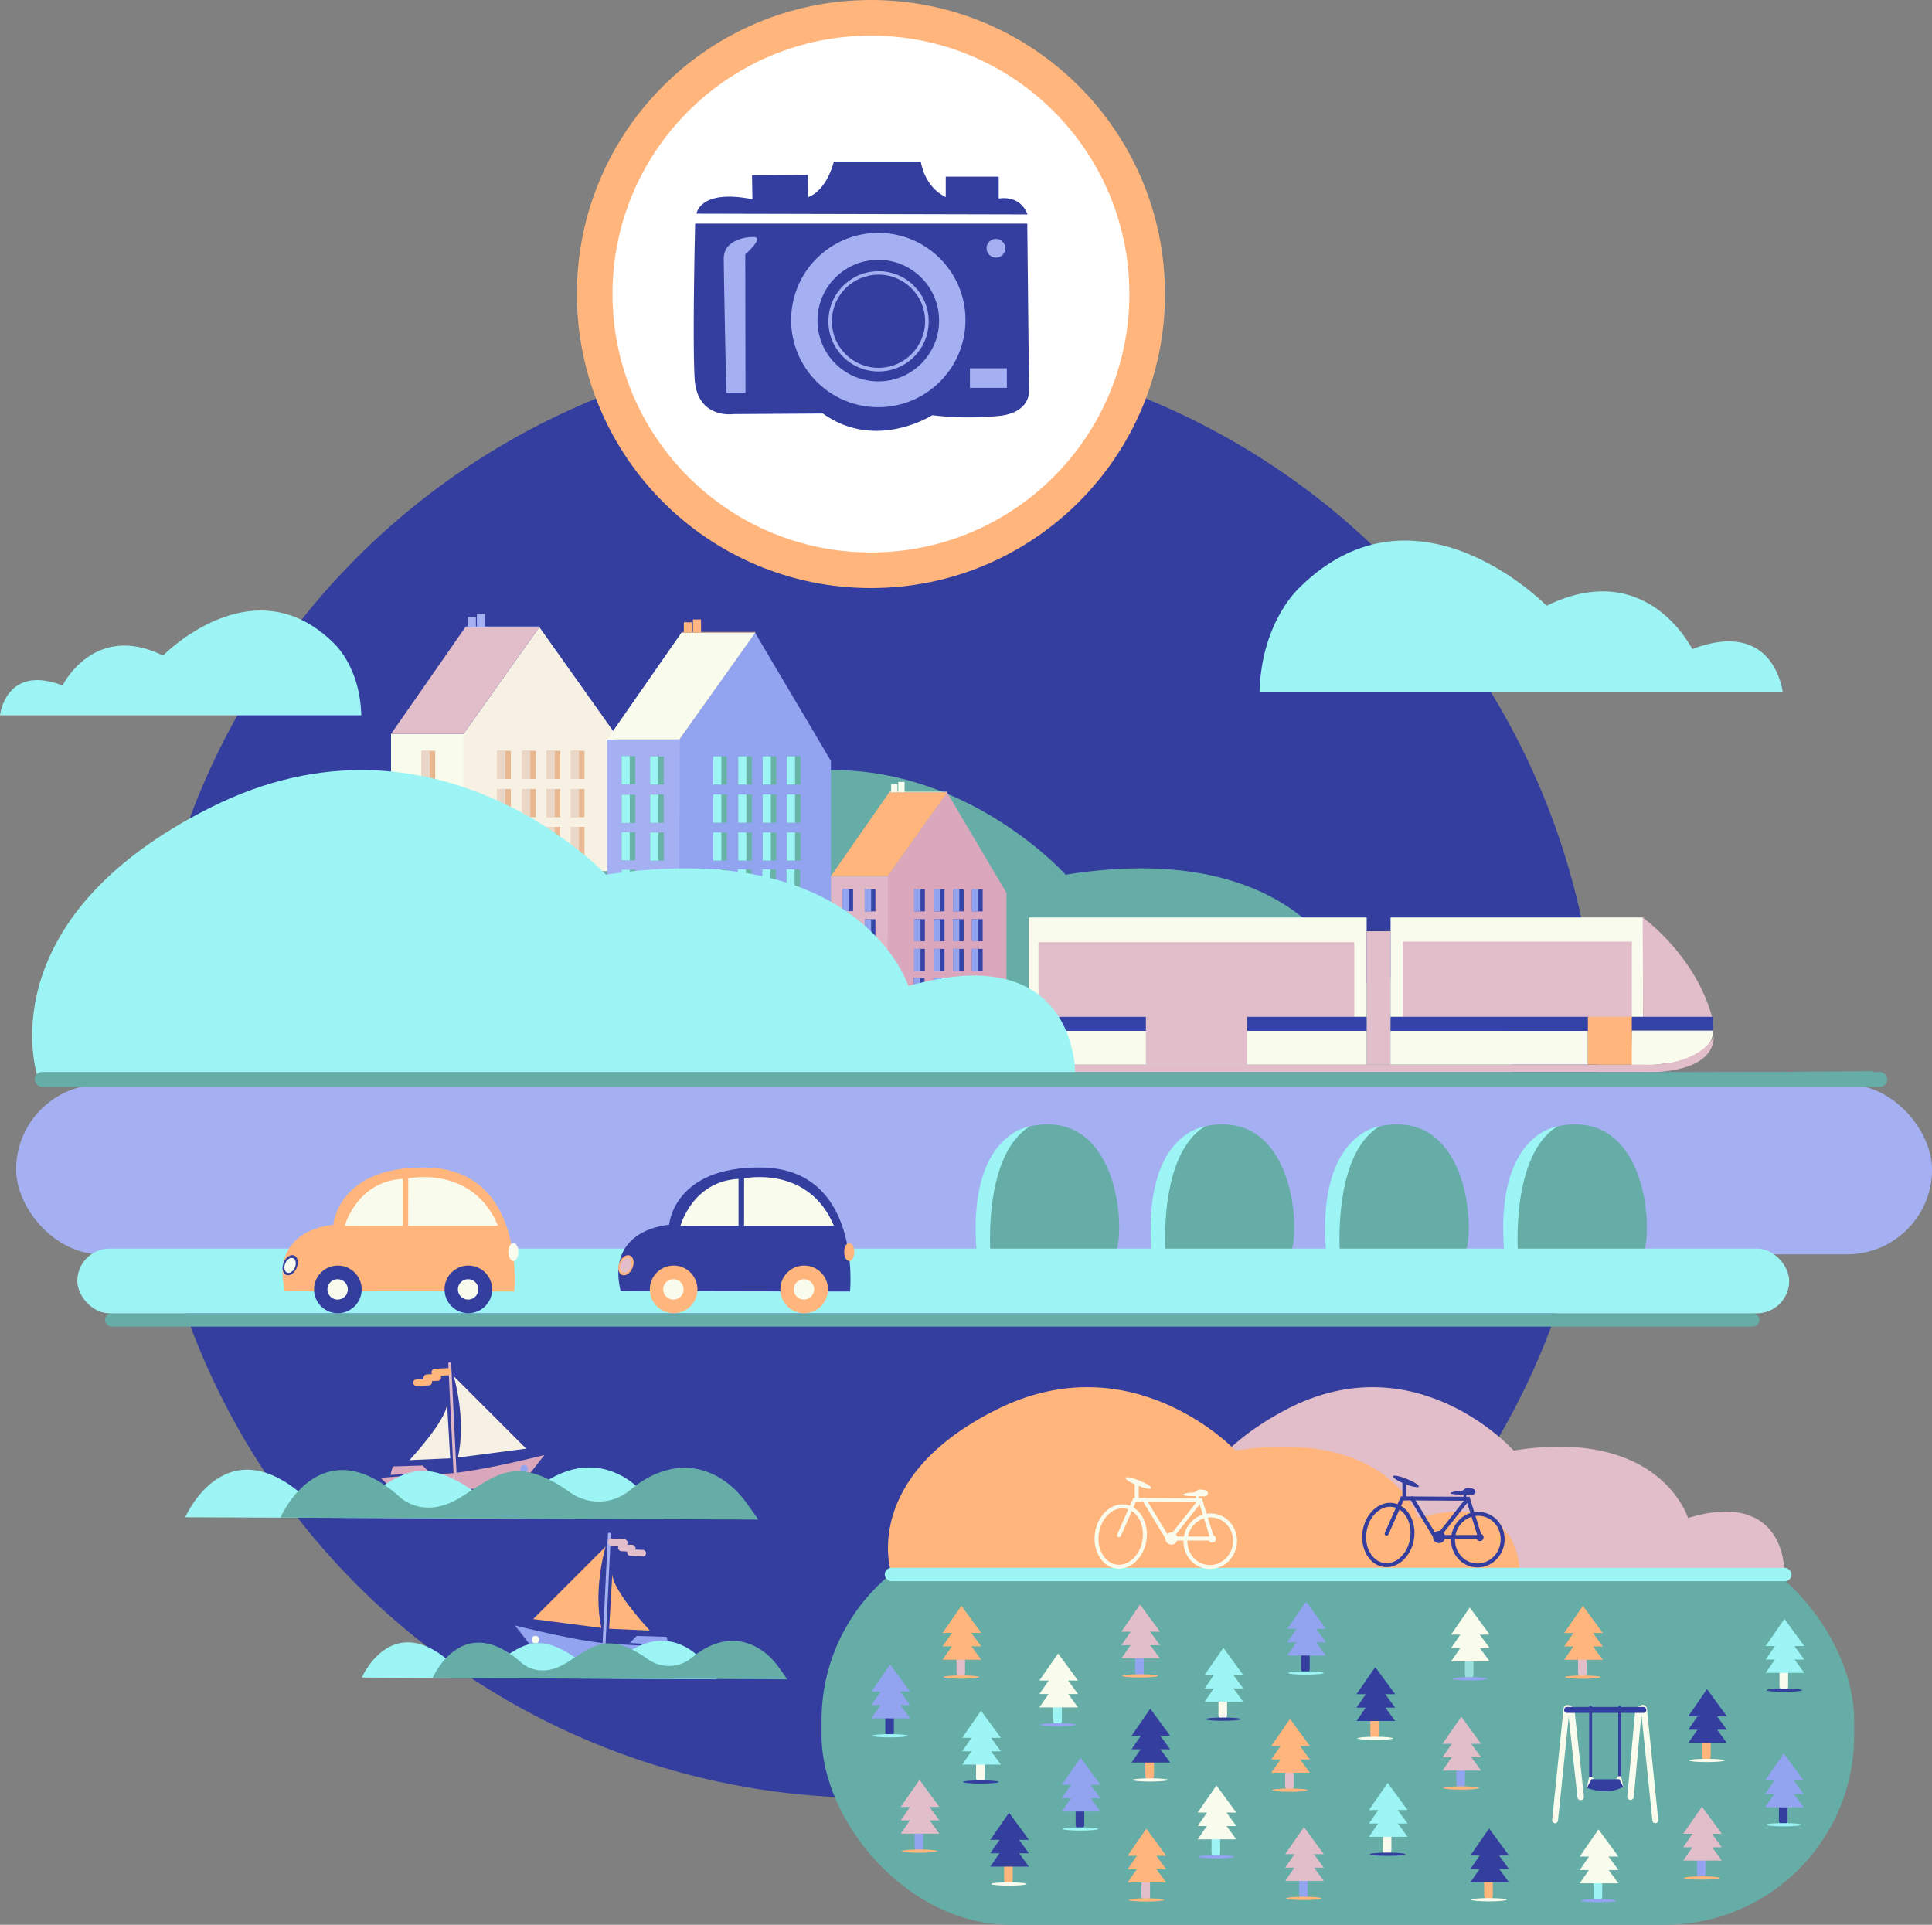 <svg id="Calque_1" data-name="Calque 1" xmlns="http://www.w3.org/2000/svg" viewBox="0 0 401.38 399.89"><rect x="0" y="0" width="401.38" height="399.89" fill="#808080" stroke="none"/><defs><style>.cls-1{fill:#333e9e;}.cls-2{fill:#a5b0f2;}.cls-3{fill:#65ada6;}.cls-4{fill:#9cf5f4;}.cls-5{fill:#fff;stroke:#ffb57c;stroke-width:7.4px;}.cls-21,.cls-22,.cls-5{stroke-miterlimit:10;}.cls-6{fill:#f9fcec;}.cls-7{fill:#e2bdca;}.cls-8{fill:#3343a8;}.cls-9{fill:#ffb57c;}.cls-10{fill:#f6f1e3;}.cls-11{fill:#eab890;}.cls-12{fill:#ebd7c8;}.cls-13{fill:#92a4f0;}.cls-14{fill:#69b2a6;}.cls-15{fill:#99e0e0;}.cls-16{fill:#e0b7c6;}.cls-17{fill:#dba7bc;}.cls-18{fill:#3542a7;}.cls-19{fill:#66b0a7;}.cls-20{fill:#99dfde;}.cls-21,.cls-22{fill:none;stroke-linecap:round;stroke-width:0.82px;}.cls-21{stroke:#333e9e;}.cls-22{stroke:#f9fcec;}</style></defs><title>Hyblab_picto1</title><circle class="cls-1" cx="180.94" cy="222.56" r="150.97"/><rect class="cls-2" x="3.35" y="225.32" width="398.04" height="35.28" rx="17.64" ry="17.64"/><path class="cls-3" d="M328.32,311.88H533.85s.48-28.2-33-18.16c0,0-9.45-31.14-59.83-23.13,0,0-33.49-37.49-78.14-14S328.32,311.88,328.32,311.88Z" transform="translate(-219.63 -88.87)"/><path class="cls-4" d="M481.3,232.72H590s-1.64-15.54-18.81-9c0,0-9.4-19.21-30.25-9,0,0-26.94-27.66-51.19-3.92C489.8,210.82,481.68,217.67,481.3,232.72Z" transform="translate(-219.63 -88.87)"/><circle class="cls-5" cx="180.94" cy="61.09" r="57.39"/><path class="cls-4" d="M294.69,237.48H219.63s1.13-10.72,13-6.21c0,0,6.49-13.26,20.88-6.21,0,0,18.59-19.09,35.33-2.7C288.82,222.36,294.42,227.1,294.69,237.48Z" transform="translate(-219.63 -88.87)"/><rect class="cls-6" x="213.73" y="190.61" width="70.2" height="30.58"/><rect class="cls-7" x="283.93" y="193.47" width="4.97" height="27.71"/><rect class="cls-6" x="288.9" y="190.61" width="52.44" height="21.13"/><path class="cls-7" d="M560.9,279.48s11.14,7.89,14.56,21.18L561,300.55Z" transform="translate(-219.63 -88.87)"/><rect class="cls-8" x="338.88" y="211.25" width="16.96" height="2.85"/><rect class="cls-6" x="288.88" y="214.18" width="41.01" height="7"/><path class="cls-6" d="M558.65,303h16.82a4.24,4.24,0,0,1-1.07,3.1c-1.24,1.24-2.92,3-2.92,3l-13,1.57Z" transform="translate(-219.63 -88.87)"/><rect class="cls-7" x="213.73" y="221.18" width="127.77" height="1.56"/><path class="cls-7" d="M575.59,304.41s-2.79,5.91-14.56,5.65l0,1.56s14.29.79,14.65-7.21" transform="translate(-219.63 -88.87)"/><rect class="cls-7" x="291.41" y="195.62" width="47.61" height="15.76"/><rect class="cls-7" x="215.75" y="195.74" width="65.61" height="15.52"/><rect class="cls-8" x="213.62" y="211.25" width="70.31" height="2.92"/><rect class="cls-7" x="238.06" y="211.12" width="21.02" height="10.06"/><rect class="cls-8" x="288.9" y="211.25" width="41.29" height="2.92"/><rect class="cls-9" x="329.89" y="211.25" width="9.12" height="9.93"/><path class="cls-3" d="M495.18,349.39h28.6c2.25-2.08,2-28.14-15.13-26.88C492.33,323.71,495.18,349.39,495.18,349.39Z" transform="translate(-219.63 -88.87)"/><path class="cls-4" d="M498,349.39s-1.59-20.6,8.21-26.5c0,0-13.2,1.46-11.06,26.5Z" transform="translate(-219.63 -88.87)"/><path class="cls-3" d="M458.92,349.39h28.6c2.25-2.08,2-28.14-15.13-26.88C456.08,323.71,458.92,349.39,458.92,349.39Z" transform="translate(-219.63 -88.87)"/><path class="cls-4" d="M461.77,349.39s-1.59-20.6,8.21-26.5c0,0-13.2,1.46-11.06,26.5Z" transform="translate(-219.63 -88.87)"/><path class="cls-3" d="M422.55,349.39h28.6c2.25-2.08,2-28.14-15.13-26.88C419.71,323.71,422.55,349.39,422.55,349.39Z" transform="translate(-219.63 -88.87)"/><path class="cls-4" d="M425.4,349.39s-1.59-20.6,8.21-26.5c0,0-13.2,1.46-11.06,26.5Z" transform="translate(-219.63 -88.87)"/><rect class="cls-6" x="81.24" y="152.48" width="15.45" height="28.51"/><polygon class="cls-10" points="112.05 130.28 96.28 152.48 96.28 180.99 127.81 180.99 127.81 152.48 112.05 130.28"/><polygon class="cls-7" points="96.28 152.48 112.05 130.28 96.69 130.28 81.24 152.48 96.28 152.48"/><rect class="cls-11" x="87.59" y="155.99" width="2.83" height="5.85"/><rect class="cls-12" x="87.57" y="155.99" width="1.7" height="5.85"/><rect class="cls-11" x="87.58" y="163.84" width="2.83" height="5.85"/><rect class="cls-12" x="87.58" y="163.84" width="1.68" height="5.85"/><rect class="cls-11" x="103.3" y="155.99" width="2.83" height="5.85"/><rect class="cls-12" x="103.3" y="155.99" width="1.68" height="5.85"/><rect class="cls-11" x="108.49" y="155.99" width="2.83" height="5.85"/><rect class="cls-12" x="108.49" y="155.99" width="1.68" height="5.85"/><rect class="cls-11" x="113.57" y="155.99" width="2.83" height="5.85"/><rect class="cls-12" x="113.57" y="155.99" width="1.68" height="5.85"/><rect class="cls-11" x="118.6" y="155.99" width="2.83" height="5.85"/><rect class="cls-12" x="118.6" y="155.99" width="1.68" height="5.85"/><rect class="cls-11" x="103.3" y="163.92" width="2.83" height="5.85"/><rect class="cls-12" x="103.3" y="163.92" width="1.68" height="5.85"/><rect class="cls-11" x="108.49" y="163.92" width="2.83" height="5.85"/><rect class="cls-12" x="108.49" y="163.92" width="1.68" height="5.85"/><rect class="cls-11" x="113.57" y="163.92" width="2.83" height="5.85"/><rect class="cls-12" x="113.57" y="163.92" width="1.68" height="5.85"/><rect class="cls-11" x="118.6" y="163.92" width="2.83" height="5.85"/><rect class="cls-12" x="118.6" y="163.92" width="1.68" height="5.85"/><rect class="cls-11" x="103.3" y="171.79" width="2.83" height="5.85"/><rect class="cls-12" x="103.3" y="171.79" width="1.68" height="5.85"/><rect class="cls-11" x="108.49" y="171.79" width="2.83" height="5.85"/><rect class="cls-12" x="108.49" y="171.79" width="1.68" height="5.85"/><rect class="cls-11" x="113.57" y="171.79" width="2.83" height="5.85"/><rect class="cls-12" x="113.57" y="171.79" width="1.68" height="5.85"/><rect class="cls-11" x="118.6" y="171.79" width="2.83" height="5.85"/><rect class="cls-12" x="118.6" y="171.79" width="1.68" height="5.85"/><rect class="cls-11" x="87.68" y="171.61" width="2.83" height="5.85"/><rect class="cls-12" x="87.68" y="171.61" width="1.68" height="5.85"/><rect class="cls-2" x="97.19" y="128.14" width="1.68" height="2.13"/><rect class="cls-2" x="99.07" y="127.55" width="1.68" height="2.72"/><rect class="cls-2" x="96.69" y="130.15" width="15.36" height="0.13"/><rect class="cls-2" x="126.13" y="153.63" width="15.45" height="38.67"/><polygon class="cls-13" points="156.87 131.46 141.23 153.56 141.1 192.3 172.63 192.3 172.63 158.09 156.87 131.46"/><polygon class="cls-6" points="141.17 153.63 156.93 131.43 141.58 131.43 126.13 153.63 141.17 153.63"/><rect class="cls-14" x="135.08" y="157.14" width="2.83" height="5.85"/><rect class="cls-4" x="135.07" y="157.14" width="1.7" height="5.85"/><rect class="cls-14" x="135.07" y="165.08" width="2.83" height="5.85"/><rect class="cls-4" x="135.09" y="165.09" width="1.68" height="5.85"/><rect class="cls-14" x="148.18" y="157.14" width="2.83" height="5.85"/><rect class="cls-4" x="148.18" y="157.14" width="1.68" height="5.85"/><rect class="cls-14" x="153.38" y="157.14" width="2.83" height="5.85"/><rect class="cls-4" x="153.38" y="157.14" width="1.68" height="5.85"/><rect class="cls-14" x="158.46" y="157.14" width="2.83" height="5.85"/><rect class="cls-4" x="158.46" y="157.14" width="1.68" height="5.85"/><rect class="cls-14" x="163.49" y="157.14" width="2.83" height="5.85"/><rect class="cls-4" x="163.49" y="157.14" width="1.68" height="5.85"/><rect class="cls-14" x="148.18" y="165.07" width="2.83" height="5.85"/><rect class="cls-4" x="148.18" y="165.07" width="1.68" height="5.85"/><rect class="cls-14" x="153.38" y="165.07" width="2.83" height="5.85"/><rect class="cls-4" x="153.38" y="165.07" width="1.68" height="5.85"/><rect class="cls-14" x="158.46" y="165.07" width="2.83" height="5.85"/><rect class="cls-4" x="158.46" y="165.07" width="1.68" height="5.85"/><rect class="cls-14" x="163.49" y="165.07" width="2.83" height="5.85"/><rect class="cls-4" x="163.49" y="165.07" width="1.68" height="5.85"/><rect class="cls-14" x="148.18" y="172.94" width="2.83" height="5.85"/><rect class="cls-4" x="148.18" y="172.94" width="1.68" height="5.85"/><rect class="cls-14" x="153.38" y="172.94" width="2.83" height="5.85"/><rect class="cls-4" x="153.38" y="172.94" width="1.68" height="5.85"/><rect class="cls-14" x="158.46" y="172.94" width="2.83" height="5.85"/><rect class="cls-4" x="158.46" y="172.94" width="1.68" height="5.85"/><rect class="cls-14" x="163.49" y="172.94" width="2.83" height="5.85"/><rect class="cls-4" x="163.49" y="172.94" width="1.68" height="5.85"/><rect class="cls-14" x="135.09" y="172.95" width="2.83" height="5.85"/><rect class="cls-4" x="135.09" y="172.95" width="1.68" height="5.85"/><rect class="cls-9" x="142.07" y="129.29" width="1.68" height="2.13"/><rect class="cls-9" x="143.96" y="128.7" width="1.68" height="2.72"/><rect class="cls-9" x="141.58" y="131.3" width="15.36" height="0.13"/><rect class="cls-14" x="148.09" y="180.61" width="2.83" height="5.85"/><rect class="cls-4" x="148.09" y="180.61" width="1.68" height="5.85"/><rect class="cls-14" x="153.29" y="180.61" width="2.83" height="5.85"/><rect class="cls-4" x="153.29" y="180.61" width="1.68" height="5.85"/><rect class="cls-14" x="158.37" y="180.61" width="2.83" height="5.85"/><rect class="cls-4" x="158.37" y="180.61" width="1.68" height="5.85"/><rect class="cls-14" x="163.4" y="180.61" width="2.83" height="5.85"/><rect class="cls-4" x="163.4" y="180.61" width="1.68" height="5.85"/><rect class="cls-14" x="135.09" y="180.66" width="2.83" height="5.85"/><rect class="cls-15" x="135.09" y="180.66" width="1.68" height="5.85"/><rect class="cls-14" x="129.16" y="180.68" width="2.83" height="5.85"/><rect class="cls-4" x="129.16" y="180.68" width="1.68" height="5.85"/><rect class="cls-14" x="129.15" y="172.89" width="2.83" height="5.85"/><rect class="cls-4" x="129.15" y="172.89" width="1.68" height="5.85"/><rect class="cls-14" x="129.16" y="165.12" width="2.83" height="5.85"/><rect class="cls-4" x="129.16" y="165.12" width="1.68" height="5.85"/><rect class="cls-14" x="129.15" y="157.09" width="2.83" height="5.85"/><rect class="cls-4" x="129.15" y="157.09" width="1.68" height="5.85"/><rect class="cls-16" x="172.63" y="182" width="12.12" height="30.32"/><polygon class="cls-17" points="196.74 164.61 184.47 181.94 184.37 212.32 209.1 212.32 209.1 185.5 196.74 164.61"/><polygon class="cls-9" points="184.43 182 196.79 164.59 184.75 164.59 172.63 182 184.43 182"/><rect class="cls-18" x="179.65" y="184.75" width="2.22" height="4.59"/><rect class="cls-13" x="179.65" y="184.75" width="1.33" height="4.59"/><rect class="cls-18" x="179.65" y="190.98" width="2.22" height="4.59"/><rect class="cls-13" x="179.66" y="190.99" width="1.32" height="4.59"/><rect class="cls-18" x="189.92" y="184.75" width="2.22" height="4.59"/><rect class="cls-13" x="189.92" y="184.75" width="1.32" height="4.59"/><rect class="cls-18" x="194" y="184.75" width="2.22" height="4.59"/><rect class="cls-13" x="194" y="184.75" width="1.32" height="4.59"/><rect class="cls-18" x="197.98" y="184.75" width="2.22" height="4.59"/><rect class="cls-13" x="197.98" y="184.75" width="1.32" height="4.59"/><rect class="cls-18" x="201.93" y="184.75" width="2.22" height="4.59"/><rect class="cls-13" x="201.93" y="184.75" width="1.32" height="4.59"/><rect class="cls-18" x="189.92" y="190.97" width="2.22" height="4.59"/><rect class="cls-13" x="189.92" y="190.97" width="1.32" height="4.59"/><rect class="cls-18" x="194" y="190.97" width="2.22" height="4.59"/><rect class="cls-13" x="194" y="190.97" width="1.32" height="4.59"/><rect class="cls-18" x="197.98" y="190.97" width="2.22" height="4.59"/><rect class="cls-13" x="197.98" y="190.97" width="1.32" height="4.59"/><rect class="cls-18" x="201.93" y="190.97" width="2.22" height="4.59"/><rect class="cls-13" x="201.93" y="190.97" width="1.32" height="4.59"/><rect class="cls-18" x="189.92" y="197.14" width="2.22" height="4.59"/><rect class="cls-13" x="189.92" y="197.14" width="1.32" height="4.59"/><rect class="cls-18" x="194" y="197.14" width="2.22" height="4.59"/><rect class="cls-13" x="194" y="197.14" width="1.32" height="4.59"/><rect class="cls-18" x="197.98" y="197.14" width="2.22" height="4.59"/><rect class="cls-13" x="197.98" y="197.14" width="1.32" height="4.59"/><rect class="cls-18" x="201.93" y="197.14" width="2.22" height="4.59"/><rect class="cls-13" x="201.93" y="197.14" width="1.32" height="4.59"/><rect class="cls-18" x="179.66" y="197.15" width="2.22" height="4.59"/><rect class="cls-13" x="179.66" y="197.15" width="1.32" height="4.59"/><rect class="cls-6" x="185.13" y="162.92" width="1.32" height="1.67"/><rect class="cls-6" x="186.61" y="162.45" width="1.32" height="2.13"/><rect class="cls-6" x="184.75" y="164.49" width="12.04" height="0.1"/><rect class="cls-18" x="189.85" y="203.16" width="2.22" height="4.59"/><rect class="cls-13" x="189.85" y="203.16" width="1.32" height="4.59"/><rect class="cls-18" x="193.93" y="203.16" width="2.22" height="4.59"/><rect class="cls-13" x="193.93" y="203.16" width="1.32" height="4.59"/><rect class="cls-18" x="197.91" y="203.16" width="2.22" height="4.59"/><rect class="cls-13" x="197.91" y="203.16" width="1.32" height="4.59"/><rect class="cls-18" x="201.86" y="203.16" width="2.22" height="4.59"/><rect class="cls-13" x="201.86" y="203.16" width="1.32" height="4.59"/><rect class="cls-18" x="179.66" y="203.19" width="2.22" height="4.59"/><rect class="cls-13" x="179.66" y="203.19" width="1.32" height="4.59"/><rect class="cls-18" x="175.01" y="203.21" width="2.22" height="4.59"/><rect class="cls-13" x="175.01" y="203.21" width="1.32" height="4.59"/><rect class="cls-18" x="175.01" y="197.1" width="2.22" height="4.59"/><rect class="cls-13" x="175.01" y="197.1" width="1.32" height="4.59"/><rect class="cls-18" x="175.01" y="191.01" width="2.22" height="4.59"/><rect class="cls-13" x="175.01" y="191.01" width="1.32" height="4.59"/><rect class="cls-18" x="175.01" y="184.71" width="2.22" height="4.59"/><rect class="cls-13" x="175.01" y="184.71" width="1.32" height="4.59"/><path class="cls-4" d="M227.39,312.37,443,311.88s.5-28.2-34.64-18.16c0,0-9.93-31.14-62.83-23.13,0,0-35.17-37.49-82.06-14S227.39,312.37,227.39,312.37Z" transform="translate(-219.63 -88.87)"/><polyline class="cls-19" points="21.42 225.21 389.13 225.21 389.13 222.56"/><rect class="cls-3" x="7.2" y="222.72" width="384.9" height="3.1" rx="1.55" ry="1.55"/><rect class="cls-3" x="21.82" y="272.85" width="343.71" height="2.77" rx="1.39" ry="1.39"/><path class="cls-3" d="M532.19,349.39h28.6c2.25-2.08,2-28.14-15.13-26.88C529.34,323.71,532.19,349.39,532.19,349.39Z" transform="translate(-219.63 -88.87)"/><path class="cls-4" d="M535,349.39s-1.59-20.6,8.21-26.5c0,0-13.2,1.46-11.06,26.5Z" transform="translate(-219.63 -88.87)"/><rect class="cls-4" x="16.06" y="259.41" width="355.65" height="13.44" rx="6.72" ry="6.72"/><path class="cls-9" d="M278.79,357.1l47.67.09s2.54-25.47-18.4-25.76c-18.29-.26-19.19,11.91-19.19,11.91S275.69,344.07,278.79,357.1Z" transform="translate(-219.63 -88.87)"/><path class="cls-6" d="M291.26,343.54s2.47-9.24,12.06-9.75v9.76Z" transform="translate(-219.63 -88.87)"/><path class="cls-6" d="M304.45,333.69s13.36-2.84,18.66,9.85H304.44Z" transform="translate(-219.63 -88.87)"/><ellipse class="cls-6" cx="106.66" cy="260.11" rx="1.05" ry="1.87"/><ellipse class="cls-1" cx="279.91" cy="351.7" rx="2.18" ry="1.46" transform="translate(-371.39 388.15) rotate(-67.67)"/><ellipse class="cls-6" cx="279.89" cy="351.74" rx="1.63" ry="1.09" transform="translate(-371.44 388.16) rotate(-67.67)"/><circle class="cls-1" cx="70.19" cy="267.88" r="4.95"/><circle class="cls-6" cx="70.14" cy="267.88" r="2.12"/><circle class="cls-1" cx="97.3" cy="267.88" r="4.95"/><circle class="cls-6" cx="97.25" cy="267.88" r="2.12"/><path class="cls-1" d="M348.56,357.1l47.67.09s2.54-25.47-18.4-25.76c-18.29-.26-19.19,11.91-19.19,11.91S345.45,344.07,348.56,357.1Z" transform="translate(-219.63 -88.87)"/><path class="cls-6" d="M361,343.54s2.47-9.24,12.06-9.75v9.76Z" transform="translate(-219.63 -88.87)"/><path class="cls-6" d="M374.22,333.69s13.36-2.84,18.66,9.85H374.21Z" transform="translate(-219.63 -88.87)"/><ellipse class="cls-9" cx="176.43" cy="260.11" rx="1.05" ry="1.87"/><ellipse class="cls-9" cx="349.67" cy="351.7" rx="2.18" ry="1.46" transform="translate(-328.13 452.69) rotate(-67.67)"/><ellipse class="cls-7" cx="349.66" cy="351.74" rx="1.63" ry="1.09" transform="translate(-328.18 452.7) rotate(-67.67)"/><circle class="cls-9" cx="139.95" cy="267.88" r="4.95"/><circle class="cls-6" cx="139.9" cy="267.88" r="2.12"/><circle class="cls-9" cx="167.07" cy="267.88" r="4.95"/><circle class="cls-6" cx="167.02" cy="267.88" r="2.12"/><rect class="cls-3" x="170.68" y="318.1" width="214.53" height="81.79" rx="39.31" ry="39.31"/><path class="cls-7" d="M465.87,415.23H590.32s.29-17.08-20-11c0,0-5.72-18.86-36.23-14,0,0-20.28-22.7-47.31-8.49S465.87,415.23,465.87,415.23Z" transform="translate(-219.63 -88.87)"/><path class="cls-9" d="M404.75,415.52l130.56-.29s.3-17.08-21-11c0,0-6-18.86-38-14,0,0-21.3-22.7-49.69-8.49S404.75,415.52,404.75,415.52Z" transform="translate(-219.63 -88.87)"/><rect class="cls-4" x="183.81" y="325.73" width="188.39" height="2.77" rx="1.39" ry="1.39"/><rect class="cls-7" x="198.71" y="342.57" width="1.79" height="5.88" rx="0.82" ry="0.82"/><ellipse class="cls-9" cx="199.71" cy="348.43" rx="3.69" ry="0.34"/><polygon class="cls-9" points="195.83 339.25 199.73 333.62 203.86 339.25 195.83 339.25"/><polygon class="cls-9" points="195.83 342.05 199.73 336.42 203.86 342.05 195.83 342.05"/><polygon class="cls-9" points="195.83 344.82 199.73 339.18 203.86 344.82 195.83 344.82"/><rect class="cls-1" x="183.92" y="354.76" width="1.79" height="5.88" rx="0.82" ry="0.82"/><ellipse class="cls-4" cx="184.92" cy="360.62" rx="3.69" ry="0.34"/><polygon class="cls-13" points="181.04 351.44 184.94 345.8 189.07 351.44 181.04 351.44"/><polygon class="cls-13" points="181.04 354.24 184.94 348.6 189.07 354.24 181.04 354.24"/><polygon class="cls-13" points="181.04 357 184.94 351.37 189.07 357 181.04 357"/><rect class="cls-6" x="202.78" y="364.36" width="1.79" height="5.88" rx="0.82" ry="0.82"/><ellipse class="cls-1" cx="203.78" cy="370.22" rx="3.69" ry="0.34"/><polygon class="cls-4" points="199.9 361.05 203.8 355.41 207.94 361.05 199.9 361.05"/><polygon class="cls-4" points="199.9 363.85 203.8 358.21 207.94 363.85 199.9 363.85"/><polygon class="cls-4" points="199.9 366.61 203.8 360.97 207.94 366.61 199.9 366.61"/><rect class="cls-13" x="190.01" y="378.73" width="1.79" height="5.88" rx="0.82" ry="0.82"/><ellipse class="cls-9" cx="191.01" cy="384.59" rx="3.69" ry="0.34"/><polygon class="cls-7" points="187.13 375.41 191.03 369.77 195.16 375.41 187.13 375.41"/><polygon class="cls-7" points="187.13 378.21 191.03 372.57 195.16 378.21 187.13 378.21"/><polygon class="cls-7" points="187.13 380.97 191.03 375.34 195.16 380.97 187.13 380.97"/><rect class="cls-9" x="208.61" y="385.56" width="1.79" height="5.88" rx="0.82" ry="0.82"/><ellipse class="cls-6" cx="209.61" cy="391.42" rx="3.69" ry="0.34"/><polygon class="cls-1" points="205.73 382.24 209.63 376.61 213.76 382.24 205.73 382.24"/><polygon class="cls-1" points="205.73 385.04 209.63 379.4 213.76 385.04 205.73 385.04"/><polygon class="cls-1" points="205.73 387.81 209.63 382.17 213.76 387.81 205.73 387.81"/><rect class="cls-4" x="218.81" y="352.47" width="1.79" height="5.88" rx="0.82" ry="0.82"/><ellipse class="cls-13" cx="219.81" cy="358.33" rx="3.69" ry="0.34"/><polygon class="cls-6" points="215.93 349.15 219.83 343.52 223.96 349.15 215.93 349.15"/><polygon class="cls-6" points="215.93 351.95 219.83 346.32 223.96 351.95 215.93 351.95"/><polygon class="cls-6" points="215.93 354.72 219.83 349.08 223.96 354.72 215.93 354.72"/><rect class="cls-1" x="223.47" y="374.13" width="1.79" height="5.88" rx="0.82" ry="0.82"/><ellipse class="cls-4" cx="224.47" cy="379.99" rx="3.69" ry="0.34"/><polygon class="cls-13" points="220.59 370.81 224.49 365.17 228.62 370.81 220.59 370.81"/><polygon class="cls-13" points="220.59 373.61 224.49 367.97 228.62 373.61 220.59 373.61"/><polygon class="cls-13" points="220.59 376.37 224.49 370.74 228.62 376.37 220.59 376.37"/><rect class="cls-7" x="237.14" y="388.87" width="1.79" height="5.88" rx="0.82" ry="0.82"/><ellipse class="cls-9" cx="238.14" cy="394.73" rx="3.69" ry="0.34"/><polygon class="cls-9" points="234.26 385.56 238.16 379.92 242.29 385.56 234.26 385.56"/><polygon class="cls-9" points="234.26 388.36 238.16 382.72 242.29 388.36 234.26 388.36"/><polygon class="cls-9" points="234.26 391.12 238.16 385.48 242.29 391.12 234.26 391.12"/><rect class="cls-13" x="235.84" y="342.32" width="1.79" height="5.88" rx="0.82" ry="0.82"/><ellipse class="cls-9" cx="236.84" cy="348.18" rx="3.69" ry="0.34"/><polygon class="cls-7" points="232.97 339 236.86 333.36 241 339 232.97 339"/><polygon class="cls-7" points="232.97 341.8 236.86 336.16 241 341.8 232.97 341.8"/><polygon class="cls-7" points="232.97 344.56 236.86 338.93 241 344.56 232.97 344.56"/><rect class="cls-4" x="251.7" y="379.9" width="1.79" height="5.88" rx="0.82" ry="0.82"/><ellipse class="cls-13" cx="252.7" cy="385.76" rx="3.69" ry="0.34"/><polygon class="cls-6" points="248.82 376.58 252.72 370.95 256.85 376.58 248.82 376.58"/><polygon class="cls-6" points="248.82 379.38 252.72 373.75 256.85 379.38 248.82 379.38"/><polygon class="cls-6" points="248.82 382.15 252.72 376.51 256.85 382.15 248.82 382.15"/><rect class="cls-9" x="237.95" y="363.94" width="1.79" height="5.88" rx="0.82" ry="0.82"/><ellipse class="cls-6" cx="238.96" cy="369.8" rx="3.69" ry="0.34"/><polygon class="cls-1" points="235.08 360.63 238.97 354.99 243.11 360.63 235.08 360.63"/><polygon class="cls-1" points="235.08 363.43 238.97 357.79 243.11 363.43 235.08 363.43"/><polygon class="cls-1" points="235.08 366.19 238.97 360.55 243.11 366.19 235.08 366.19"/><rect class="cls-9" x="284.69" y="355.3" width="1.79" height="5.88" rx="0.82" ry="0.82"/><ellipse class="cls-6" cx="285.7" cy="361.16" rx="3.69" ry="0.34"/><polygon class="cls-1" points="281.82 351.98 285.71 346.35 289.85 351.98 281.82 351.98"/><polygon class="cls-1" points="281.82 354.78 285.71 349.15 289.85 354.78 281.82 354.78"/><polygon class="cls-1" points="281.82 357.55 285.71 351.91 289.85 357.55 281.82 357.55"/><rect class="cls-13" x="269.88" y="388.55" width="1.79" height="5.88" rx="0.82" ry="0.82"/><ellipse class="cls-9" cx="270.88" cy="394.41" rx="3.69" ry="0.34"/><polygon class="cls-7" points="267 385.23 270.9 379.59 275.03 385.23 267 385.23"/><polygon class="cls-7" points="267 388.03 270.9 382.39 275.03 388.03 267 388.03"/><polygon class="cls-7" points="267 390.79 270.9 385.16 275.03 390.79 267 390.79"/><rect class="cls-6" x="253.14" y="351.31" width="1.79" height="5.88" rx="0.82" ry="0.82"/><ellipse class="cls-1" cx="254.14" cy="357.17" rx="3.69" ry="0.34"/><polygon class="cls-4" points="250.26 347.99 254.16 342.36 258.29 347.99 250.26 347.99"/><polygon class="cls-4" points="250.26 350.79 254.16 345.15 258.29 350.79 250.26 350.79"/><polygon class="cls-4" points="250.26 353.56 254.16 347.92 258.29 353.56 250.26 353.56"/><rect class="cls-6" x="287.28" y="379.38" width="1.79" height="5.88" rx="0.82" ry="0.82"/><ellipse class="cls-1" cx="288.28" cy="385.24" rx="3.69" ry="0.34"/><polygon class="cls-4" points="284.4 376.06 288.3 370.42 292.43 376.06 284.4 376.06"/><polygon class="cls-4" points="284.4 378.86 288.3 373.22 292.43 378.86 284.4 378.86"/><polygon class="cls-4" points="284.4 381.62 288.3 375.99 292.43 381.62 284.4 381.62"/><rect class="cls-7" x="266.99" y="366.06" width="1.79" height="5.88" rx="0.82" ry="0.82"/><ellipse class="cls-9" cx="267.99" cy="371.92" rx="3.69" ry="0.34"/><polygon class="cls-9" points="264.11 362.75 268.01 357.11 272.14 362.75 264.11 362.75"/><polygon class="cls-9" points="264.11 365.55 268.01 359.91 272.14 365.55 264.11 365.55"/><polygon class="cls-9" points="264.11 368.31 268.01 362.67 272.14 368.31 264.11 368.31"/><rect class="cls-20" x="304.33" y="342.92" width="1.79" height="5.88" rx="0.82" ry="0.82"/><ellipse class="cls-13" cx="305.33" cy="348.78" rx="3.69" ry="0.34"/><polygon class="cls-6" points="301.46 339.61 305.35 333.97 309.49 339.61 301.46 339.61"/><polygon class="cls-6" points="301.46 342.41 305.35 336.77 309.49 342.41 301.46 342.41"/><polygon class="cls-6" points="301.46 345.17 305.35 339.53 309.49 345.17 301.46 345.17"/><rect class="cls-13" x="302.56" y="365.61" width="1.79" height="5.88" rx="0.82" ry="0.82"/><ellipse class="cls-9" cx="303.56" cy="371.47" rx="3.69" ry="0.34"/><polygon class="cls-7" points="299.68 362.3 303.58 356.66 307.71 362.3 299.68 362.3"/><polygon class="cls-7" points="299.68 365.1 303.58 359.46 307.71 365.1 299.68 365.1"/><polygon class="cls-7" points="299.68 367.86 303.58 362.22 307.71 367.86 299.68 367.86"/><rect class="cls-1" x="270.31" y="341.72" width="1.79" height="5.88" rx="0.82" ry="0.82"/><ellipse class="cls-4" cx="271.32" cy="347.58" rx="3.69" ry="0.34"/><polygon class="cls-13" points="267.44 338.4 271.34 332.76 275.47 338.4 267.44 338.4"/><polygon class="cls-13" points="267.44 341.2 271.34 335.56 275.47 341.2 267.44 341.2"/><polygon class="cls-13" points="267.44 343.96 271.34 338.33 275.47 343.96 267.44 343.96"/><rect class="cls-9" x="353.62" y="359.89" width="1.79" height="5.88" rx="0.82" ry="0.82"/><ellipse class="cls-6" cx="354.62" cy="365.75" rx="3.69" ry="0.34"/><polygon class="cls-1" points="350.74 356.57 354.64 350.93 358.77 356.57 350.74 356.57"/><polygon class="cls-1" points="350.74 359.37 354.64 353.73 358.77 359.37 350.74 359.37"/><polygon class="cls-1" points="350.74 362.13 354.64 356.5 358.77 362.13 350.74 362.13"/><rect class="cls-13" x="352.57" y="384.31" width="1.79" height="5.88" rx="0.82" ry="0.82"/><ellipse class="cls-9" cx="353.57" cy="390.17" rx="3.69" ry="0.34"/><polygon class="cls-7" points="349.69 380.99 353.59 375.36 357.72 380.99 349.69 380.99"/><polygon class="cls-7" points="349.69 383.79 353.59 378.15 357.72 383.79 349.69 383.79"/><polygon class="cls-7" points="349.69 386.56 353.59 380.92 357.72 386.56 349.69 386.56"/><rect class="cls-7" x="327.84" y="342.58" width="1.79" height="5.88" rx="0.82" ry="0.82"/><ellipse class="cls-9" cx="328.84" cy="348.44" rx="3.69" ry="0.34"/><polygon class="cls-9" points="324.96 339.27 328.86 333.63 332.99 339.27 324.96 339.27"/><polygon class="cls-9" points="324.96 342.07 328.86 336.43 332.99 342.07 324.96 342.07"/><polygon class="cls-9" points="324.96 344.83 328.86 339.19 332.99 344.83 324.96 344.83"/><rect class="cls-4" x="331.07" y="389.03" width="1.79" height="5.88" rx="0.82" ry="0.82"/><ellipse class="cls-13" cx="332.07" cy="394.89" rx="3.69" ry="0.34"/><polygon class="cls-6" points="328.19 385.72 332.09 380.08 336.23 385.72 328.19 385.72"/><polygon class="cls-6" points="328.19 388.52 332.09 382.88 336.23 388.52 328.19 388.52"/><polygon class="cls-6" points="328.19 391.28 332.09 385.64 336.23 391.28 328.19 391.28"/><rect class="cls-9" x="308.34" y="388.83" width="1.79" height="5.88" rx="0.82" ry="0.82"/><ellipse class="cls-6" cx="309.34" cy="394.69" rx="3.69" ry="0.34"/><polygon class="cls-1" points="305.47 385.51 309.36 379.88 313.5 385.51 305.47 385.51"/><polygon class="cls-1" points="305.47 388.31 309.36 382.68 313.5 388.31 305.47 388.31"/><polygon class="cls-1" points="305.47 391.08 309.36 385.44 313.5 391.08 305.47 391.08"/><path class="cls-6" d="M544.52,443.64h0a.67.67,0,0,0-.06.2L542.09,467a.61.61,0,0,0,.55.67h0a.61.61,0,0,0,.67-.55L545.69,444a.61.61,0,0,1,.69-.39S545.1,442.42,544.52,443.64Z" transform="translate(-219.63 -88.87)"/><path class="cls-6" d="M561.72,443.62h0a.67.67,0,0,1,.06.2L564.14,467a.61.61,0,0,1-.55.67h0a.61.61,0,0,1-.67-.55L560.54,444a.61.61,0,0,0-.69-.39S561.13,442.4,561.72,443.62Z" transform="translate(-219.63 -88.87)"/><rect class="cls-6" x="537.4" y="452.6" width="19.23" height="1.35" rx="0.63" ry="0.63" transform="translate(718.66 -228.54) rotate(83.77)"/><rect class="cls-6" x="549.56" y="452.55" width="19.23" height="1.35" rx="0.63" ry="0.63" transform="translate(842.33 -150.72) rotate(95.28)"/><rect class="cls-1" x="324.95" y="354.64" width="17.07" height="1.23" rx="0.56" ry="0.56"/><rect class="cls-1" x="330.15" y="354.39" width="0.61" height="15.07" rx="0.31" ry="0.31"/><rect class="cls-1" x="336.19" y="354.42" width="0.61" height="15.07" rx="0.31" ry="0.31"/><polygon class="cls-6" points="330.15 369.16 329.67 371.41 329.97 371.54 330.64 369.63 331.15 369.63 330.76 369.16 330.15 369.16"/><polygon class="cls-6" points="335.75 369.66 336.19 369.02 336.8 369.03 337.23 371.24 336.86 371.41 336.42 369.66 335.75 369.66"/><path class="cls-1" d="M549.3,460.3s4.1,1.76,7.56-.19l-.81-1.58-5.28,0h-.5Z" transform="translate(-219.63 -88.87)"/><rect class="cls-1" x="369.58" y="373.25" width="1.79" height="5.88" rx="0.82" ry="0.82"/><ellipse class="cls-4" cx="370.58" cy="379.11" rx="3.69" ry="0.34"/><polygon class="cls-13" points="366.7 369.93 370.6 364.3 374.73 369.93 366.7 369.93"/><polygon class="cls-13" points="366.7 372.73 370.6 367.1 374.73 372.73 366.7 372.73"/><polygon class="cls-13" points="366.7 375.5 370.6 369.86 374.73 375.5 366.7 375.5"/><rect class="cls-6" x="369.7" y="345.3" width="1.79" height="5.88" rx="0.82" ry="0.82"/><ellipse class="cls-1" cx="370.7" cy="351.16" rx="3.69" ry="0.34"/><polygon class="cls-4" points="366.82 341.99 370.72 336.35 374.85 341.99 366.82 341.99"/><polygon class="cls-4" points="366.82 344.79 370.72 339.15 374.85 344.79 366.82 344.79"/><polygon class="cls-4" points="366.82 347.55 370.72 341.92 374.85 347.55 366.82 347.55"/><path class="cls-1" d="M387.53,129.81s3.61-.94,5.34-7.38h18.06s.63,5.18,5.18,7.38v-4.24h11l0,4.55s4.4-.94,6,3.3l-68.78-.16s.63-5.18,11.62-3l-.09-5,11.61-.06Z" transform="translate(-219.63 -88.87)"/><path class="cls-1" d="M364.05,135.33h69l.36,34.31s.72,4.78-6,5.62a65.08,65.08,0,0,1-14.11-.12s-11.72,7.53-22.71-.36l-18.65.12s-7.53,1.08-8-7.41S364.05,135.33,364.05,135.33Z" transform="translate(-219.63 -88.87)"/><path class="cls-2" d="M374.46,141.71s4.13-3.61,1.72-3.61-6.19,1-6.19,4.47.52,27.86.52,27.86h4Z" transform="translate(-219.63 -88.87)"/><circle class="cls-2" cx="182.47" cy="66.49" r="18.11"/><circle class="cls-1" cx="182.47" cy="66.61" r="12.63"/><circle class="cls-2" cx="182.52" cy="66.76" r="10.42"/><circle class="cls-1" cx="182.51" cy="66.74" r="9.68"/><circle class="cls-2" cx="206.91" cy="51.57" r="1.95"/><rect class="cls-2" x="201.51" y="76.52" width="7.67" height="4.06"/><ellipse class="cls-21" cx="508.04" cy="407.76" rx="6.3" ry="4.99" transform="translate(-193.25 757.49) rotate(-81.07)"/><ellipse class="cls-21" cx="526.64" cy="408.72" rx="5.37" ry="5.15" transform="translate(-178.49 776.68) rotate(-81.07)"/><polyline class="cls-21" points="288.07 318.64 291.32 311.3 304.98 311.38 307.46 319.32 299.94 319.32"/><circle class="cls-1" cx="307.46" cy="319.4" r="0.76"/><circle class="cls-1" cx="298.97" cy="319.32" r="1.27"/><line class="cls-21" x1="298.2" y1="319.32" x2="293.34" y2="311.29"/><line class="cls-21" x1="298.86" y1="319.12" x2="304.98" y2="311.38"/><line class="cls-21" x1="291.76" y1="311.3" x2="291.76" y2="308"/><ellipse class="cls-1" cx="511.74" cy="396.7" rx="0.56" ry="2.89" transform="translate(-267.37 633.75) rotate(-68.01)"/><path class="cls-1" d="M524.24,400.25v-.83h1.23a.67.67,0,0,0,.69-.66c0-.36-.35-.74-1.71-.74a.82.82,0,0,0-.58.25,1.32,1.32,0,0,1-1,.37c-.89,0-2.66.42-1.51.62a11.43,11.43,0,0,0,2.32.12v.79Z" transform="translate(-219.63 -88.87)"/><ellipse class="cls-22" cx="452.44" cy="408.08" rx="6.3" ry="4.99" transform="translate(-240.53 702.84) rotate(-81.07)"/><ellipse class="cls-22" cx="471.05" cy="409.04" rx="5.37" ry="5.15" transform="translate(-225.77 722.04) rotate(-81.07)"/><polyline class="cls-22" points="232.48 318.96 235.72 311.62 249.39 311.7 251.86 319.64 244.35 319.64"/><circle class="cls-6" cx="251.86" cy="319.72" r="0.76"/><circle class="cls-6" cx="243.37" cy="319.64" r="1.27"/><line class="cls-22" x1="242.61" y1="319.64" x2="237.74" y2="311.62"/><line class="cls-22" x1="243.26" y1="319.44" x2="249.39" y2="311.7"/><line class="cls-22" x1="236.16" y1="311.62" x2="236.16" y2="308.32"/><ellipse class="cls-6" cx="456.14" cy="397.02" rx="0.56" ry="2.89" transform="translate(-302.44 582.4) rotate(-68.01)"/><path class="cls-6" d="M468.65,400.57v-.83h1.23a.67.67,0,0,0,.69-.66c0-.36-.35-.74-1.71-.74a.82.82,0,0,0-.58.25,1.32,1.32,0,0,1-1,.37c-.89,0-2.66.42-1.51.62a11.43,11.43,0,0,0,2.32.12v.79Z" transform="translate(-219.63 -88.87)"/><rect class="cls-2" x="345.41" y="407.25" width="0.61" height="23.25" rx="0.31" ry="0.31" transform="translate(-198.86 -105.18) rotate(2.79)"/><rect class="cls-7" x="345.94" y="408.56" width="4.12" height="1.5" rx="0.75" ry="0.75" transform="translate(-199.32 -105.31) rotate(2.79)"/><rect class="cls-7" x="348.05" y="409.75" width="3.66" height="1.44" rx="0.72" ry="0.72" transform="translate(-199.26 -105.4) rotate(2.79)"/><rect class="cls-7" x="349.93" y="410.79" width="3.95" height="1.36" rx="0.68" ry="0.68" transform="translate(-199.21 -105.49) rotate(2.79)"/><path class="cls-9" d="M344.58,427.09c-1.82-8,.87-16.9.87-16.9l-15.06,15.06Z" transform="translate(-219.63 -88.87)"/><path class="cls-9" d="M346.18,427.26l8.46.37s-7.57-8.06-7.81-11.66Z" transform="translate(-219.63 -88.87)"/><polygon class="cls-13" points="130.84 341.35 132.27 339.88 138.47 340.07 138.97 341.83 130.84 341.35"/><path class="cls-13" d="M326.6,426.57s14.19,3.63,20.86,3.9,13.18.84,13.18.84l-3.19,3.13-25.68-1.3Z" transform="translate(-219.63 -88.87)"/><circle class="cls-6" cx="330.85" cy="429.48" r="0.78" transform="translate(-333.84 650.19) rotate(-87.21)"/><path class="cls-4" d="M294.8,437.4s6.07-14,18.32-3.26c0,0,3.6,3.71,9.33.22,5.48-3.33,8.49-6.87,17-.89a7.59,7.59,0,0,0,5.91,1.32l.56-.14A8.44,8.44,0,0,0,349,433c1.93-1.62,7.71-5.57,14.08-1.34a14.21,14.21,0,0,1,3.63,3.6l1.79,2.5Z" transform="translate(-219.63 -88.87)"/><path class="cls-3" d="M309.51,437.46s6.07-14,18.32-3.26c0,0,3.6,3.71,9.33.22,5.48-3.33,8.49-6.87,17-.89a7.59,7.59,0,0,0,5.91,1.32l.56-.14a8.44,8.44,0,0,0,3.08-1.7c1.93-1.62,7.71-5.57,14.08-1.34a14.21,14.21,0,0,1,3.63,3.6l1.79,2.5Z" transform="translate(-219.63 -88.87)"/><rect class="cls-16" x="313.32" y="371.84" width="0.61" height="23.25" rx="0.31" ry="0.31" transform="translate(425.9 662.36) rotate(177.21)"/><rect class="cls-9" x="309.28" y="373.15" width="4.12" height="1.5" rx="0.75" ry="0.75" transform="translate(420.87 643.35) rotate(177.21)"/><rect class="cls-9" x="307.64" y="374.34" width="3.66" height="1.44" rx="0.72" ry="0.72" transform="translate(417.17 645.76) rotate(177.21)"/><rect class="cls-9" x="305.46" y="375.39" width="3.95" height="1.36" rx="0.68" ry="0.68" transform="translate(413.16 647.87) rotate(177.21)"/><path class="cls-10" d="M314.76,391.68c1.82-8-.87-16.9-.87-16.9l15.06,15.06Z" transform="translate(-219.63 -88.87)"/><path class="cls-10" d="M313.16,391.85l-8.46.37s7.57-8.06,7.81-11.66Z" transform="translate(-219.63 -88.87)"/><polygon class="cls-17" points="89.24 305.94 87.81 304.47 81.6 304.66 81.11 306.43 89.24 305.94"/><path class="cls-17" d="M332.74,391.16s-14.19,3.63-20.86,3.9-13.18.84-13.18.84L301.9,399l25.68-1.3Z" transform="translate(-219.63 -88.87)"/><circle class="cls-13" cx="328.49" cy="394.07" r="0.78" transform="translate(-238.4 -72.43) rotate(-2.79)"/><path class="cls-4" d="M258.12,404.09s8.17-18.92,24.67-4.39c0,0,4.84,5,12.56.3,7.38-4.48,11.44-9.24,22.88-1.2a10.22,10.22,0,0,0,8,1.77l.75-.19a11.36,11.36,0,0,0,4.14-2.28c2.6-2.18,10.37-7.5,19-1.81a19.14,19.14,0,0,1,4.89,4.85l2.41,3.36Z" transform="translate(-219.63 -88.87)"/><path class="cls-3" d="M277.89,404.16s8.17-18.92,24.67-4.39c0,0,4.84,5,12.56.3,7.38-4.48,11.44-9.24,22.88-1.2a10.22,10.22,0,0,0,8,1.77l.75-.19a11.36,11.36,0,0,0,4.14-2.28c2.6-2.18,10.37-7.5,19-1.81a19.14,19.14,0,0,1,4.89,4.85l2.41,3.36Z" transform="translate(-219.63 -88.87)"/></svg>